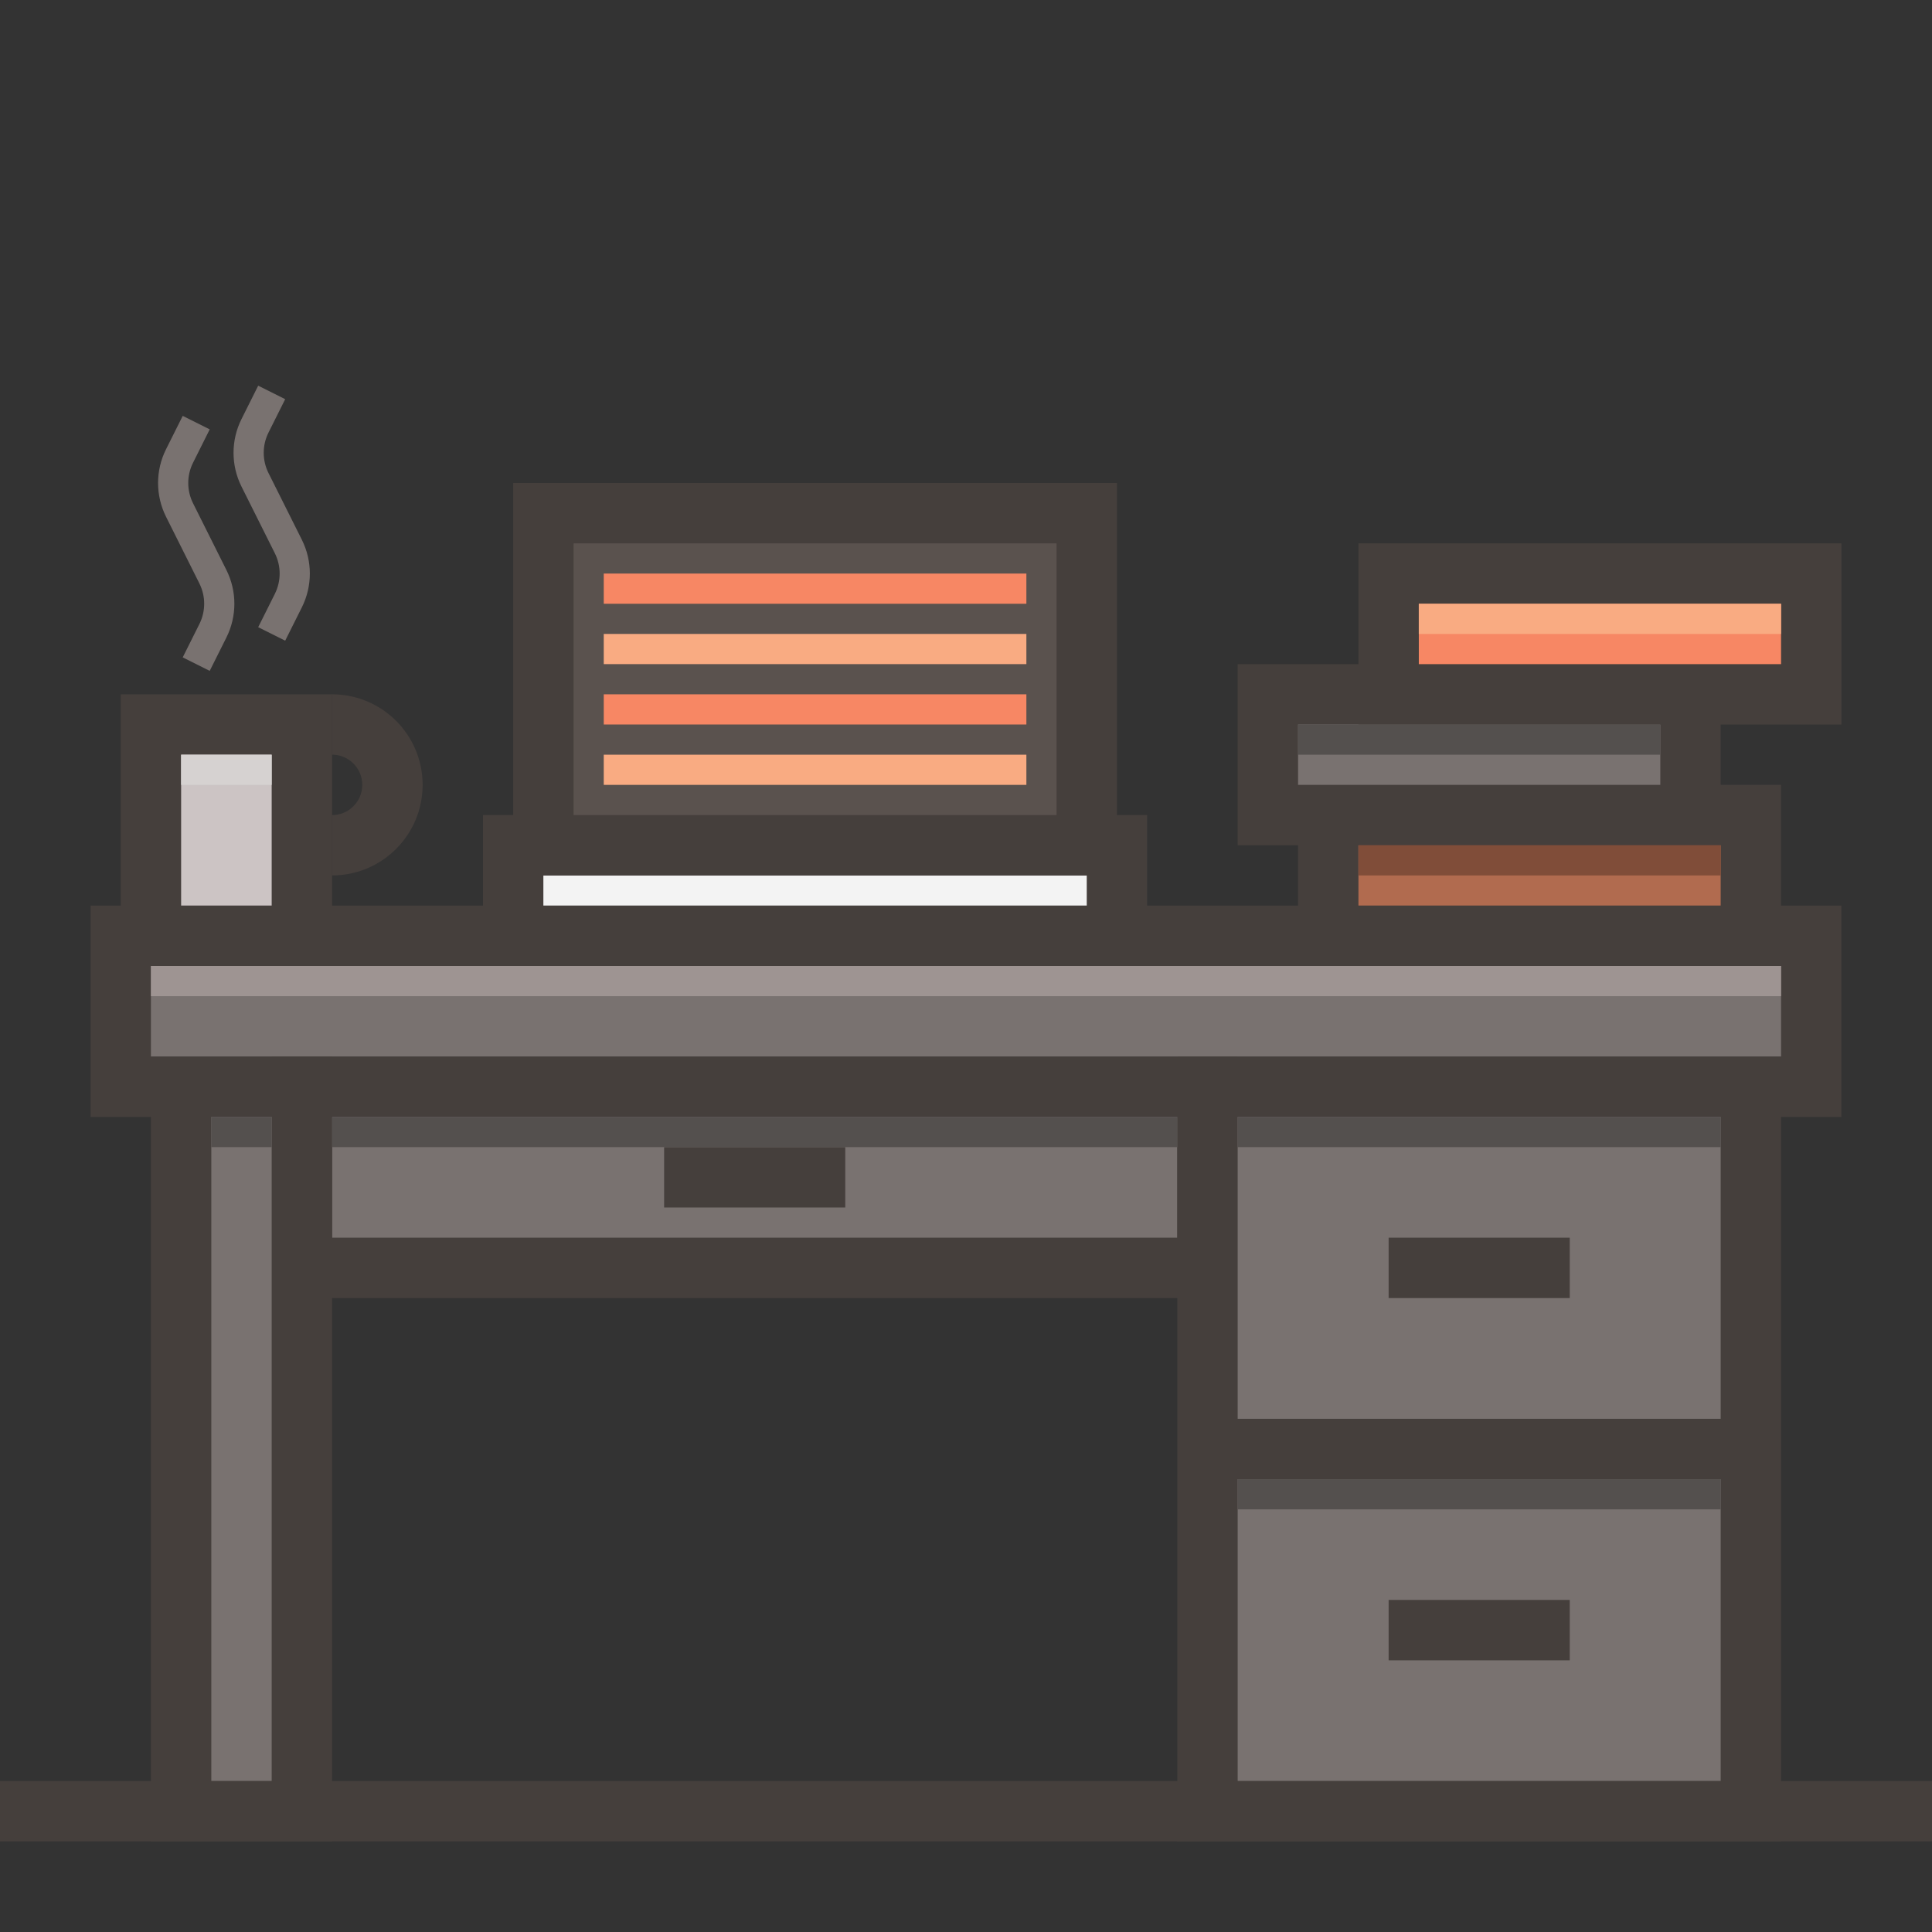 <svg class="bookshelf-png" width="64" height="64" viewBox="0 0 64 64" fill="none" xmlns="http://www.w3.org/2000/svg"><rect x="0" y="0" width="64" height="64" fill="#333333" stroke="none"/><g id="study"><rect width="64" height="64"/><g id="smoke"><path id="smoke-2" d="M9 21L9.553 19.894C9.834 19.331 9.834 18.669 9.553 18.106L9 17L8.447 15.894C8.166 15.331 8.166 14.669 8.447 14.106L9 13" stroke="#797270"/><path id="smoke-1" d="M6.5 22L7.053 20.894C7.334 20.331 7.334 19.669 7.053 19.106L6.5 18L5.947 16.894C5.666 16.331 5.666 15.669 5.947 15.106L6.5 14" stroke="#797270"/></g><g id="laptop"><rect id="laptop-base" x="17" y="28" width="20" height="3" fill="#F3F3F3" stroke="#453F3C" stroke-width="2"/><rect id="laptop-screen" x="18" y="17" width="18" height="11" fill="#5A524E" stroke="#453F3C" stroke-width="2"/><rect id="line-1" x="20" y="19" width="14" height="1" fill="#F78764"/><rect id="line-2" x="20" y="21" width="14" height="1" fill="#F9AB82"/><rect id="line-3" x="20" y="23" width="14" height="1" fill="#F78764"/><rect id="line-4" x="20" y="25" width="14" height="1" fill="#F9AB82"/></g><g id="cup"><rect id="Rectangle 978" x="5" y="24" width="5" height="7" fill="#CCC4C4" stroke="#453F3C" stroke-width="2"/><path id="Ellipse 416" d="M11 28C12.105 28 13 27.105 13 26C13 24.895 12.105 24 11 24" stroke="#453F3C" stroke-width="2"/><rect id="Rectangle 996" x="6" y="25" width="3" height="1" fill="#D6D2D1"/></g><g id="books"><rect id="Rectangle 984" x="58" y="27" width="4" height="14" transform="rotate(90 58 27)" fill="#B16B4F" stroke="#453F3C" stroke-width="2"/><rect id="Rectangle 985" x="56" y="23" width="4" height="14" transform="rotate(90 56 23)" fill="#797270" stroke="#453F3C" stroke-width="2"/><rect id="Rectangle 986" x="60" y="19" width="4" height="14" transform="rotate(90 60 19)" fill="#F78764" stroke="#453F3C" stroke-width="2"/><rect id="Rectangle 993" x="47" y="20" width="12" height="1" fill="#F9AB82"/><rect id="Rectangle 994" x="43" y="24" width="12" height="1" fill="#54504E"/><rect id="Rectangle 995" x="45" y="28" width="12" height="1" fill="#804D39"/></g><g id="desk"><rect id="Rectangle 973" x="4" y="31" width="56" height="5" fill="#797270" stroke="#453F3C" stroke-width="2"/><rect id="Rectangle 987" x="10" y="36" width="30" height="6" fill="#797270" stroke="#453F3C" stroke-width="2"/><rect id="Rectangle 975" x="6" y="36" width="4" height="24" fill="#797270" stroke="#453F3C" stroke-width="2"/><rect id="Rectangle 974" x="40" y="36" width="18" height="24" fill="#797270" stroke="#453F3C" stroke-width="2"/><line id="Line 129" x1="40" y1="48" x2="58" y2="48" stroke="#453F3C" stroke-width="2"/><line id="Line 130" x1="22" y1="39" x2="28" y2="39" stroke="#453F3C" stroke-width="2"/><line id="Line 142" x1="46" y1="42" x2="52" y2="42" stroke="#453F3C" stroke-width="2"/><line id="Line 131" x1="46" y1="54" x2="52" y2="54" stroke="#453F3C" stroke-width="2"/><rect id="Rectangle 988" x="11" y="37" width="28" height="1" fill="#54504E"/><rect id="Rectangle 992" x="5" y="32" width="54" height="1" fill="#9E9492"/><rect id="Rectangle 989" x="7" y="37" width="2" height="1" fill="#54504E"/><rect id="Rectangle 990" x="41" y="37" width="16" height="1" fill="#54504E"/><rect id="Rectangle 991" x="41" y="49" width="16" height="1" fill="#54504E"/><line id="Line 143" y1="60" x2="64" y2="60" stroke="#453F3C" stroke-width="2"/></g></g></svg>